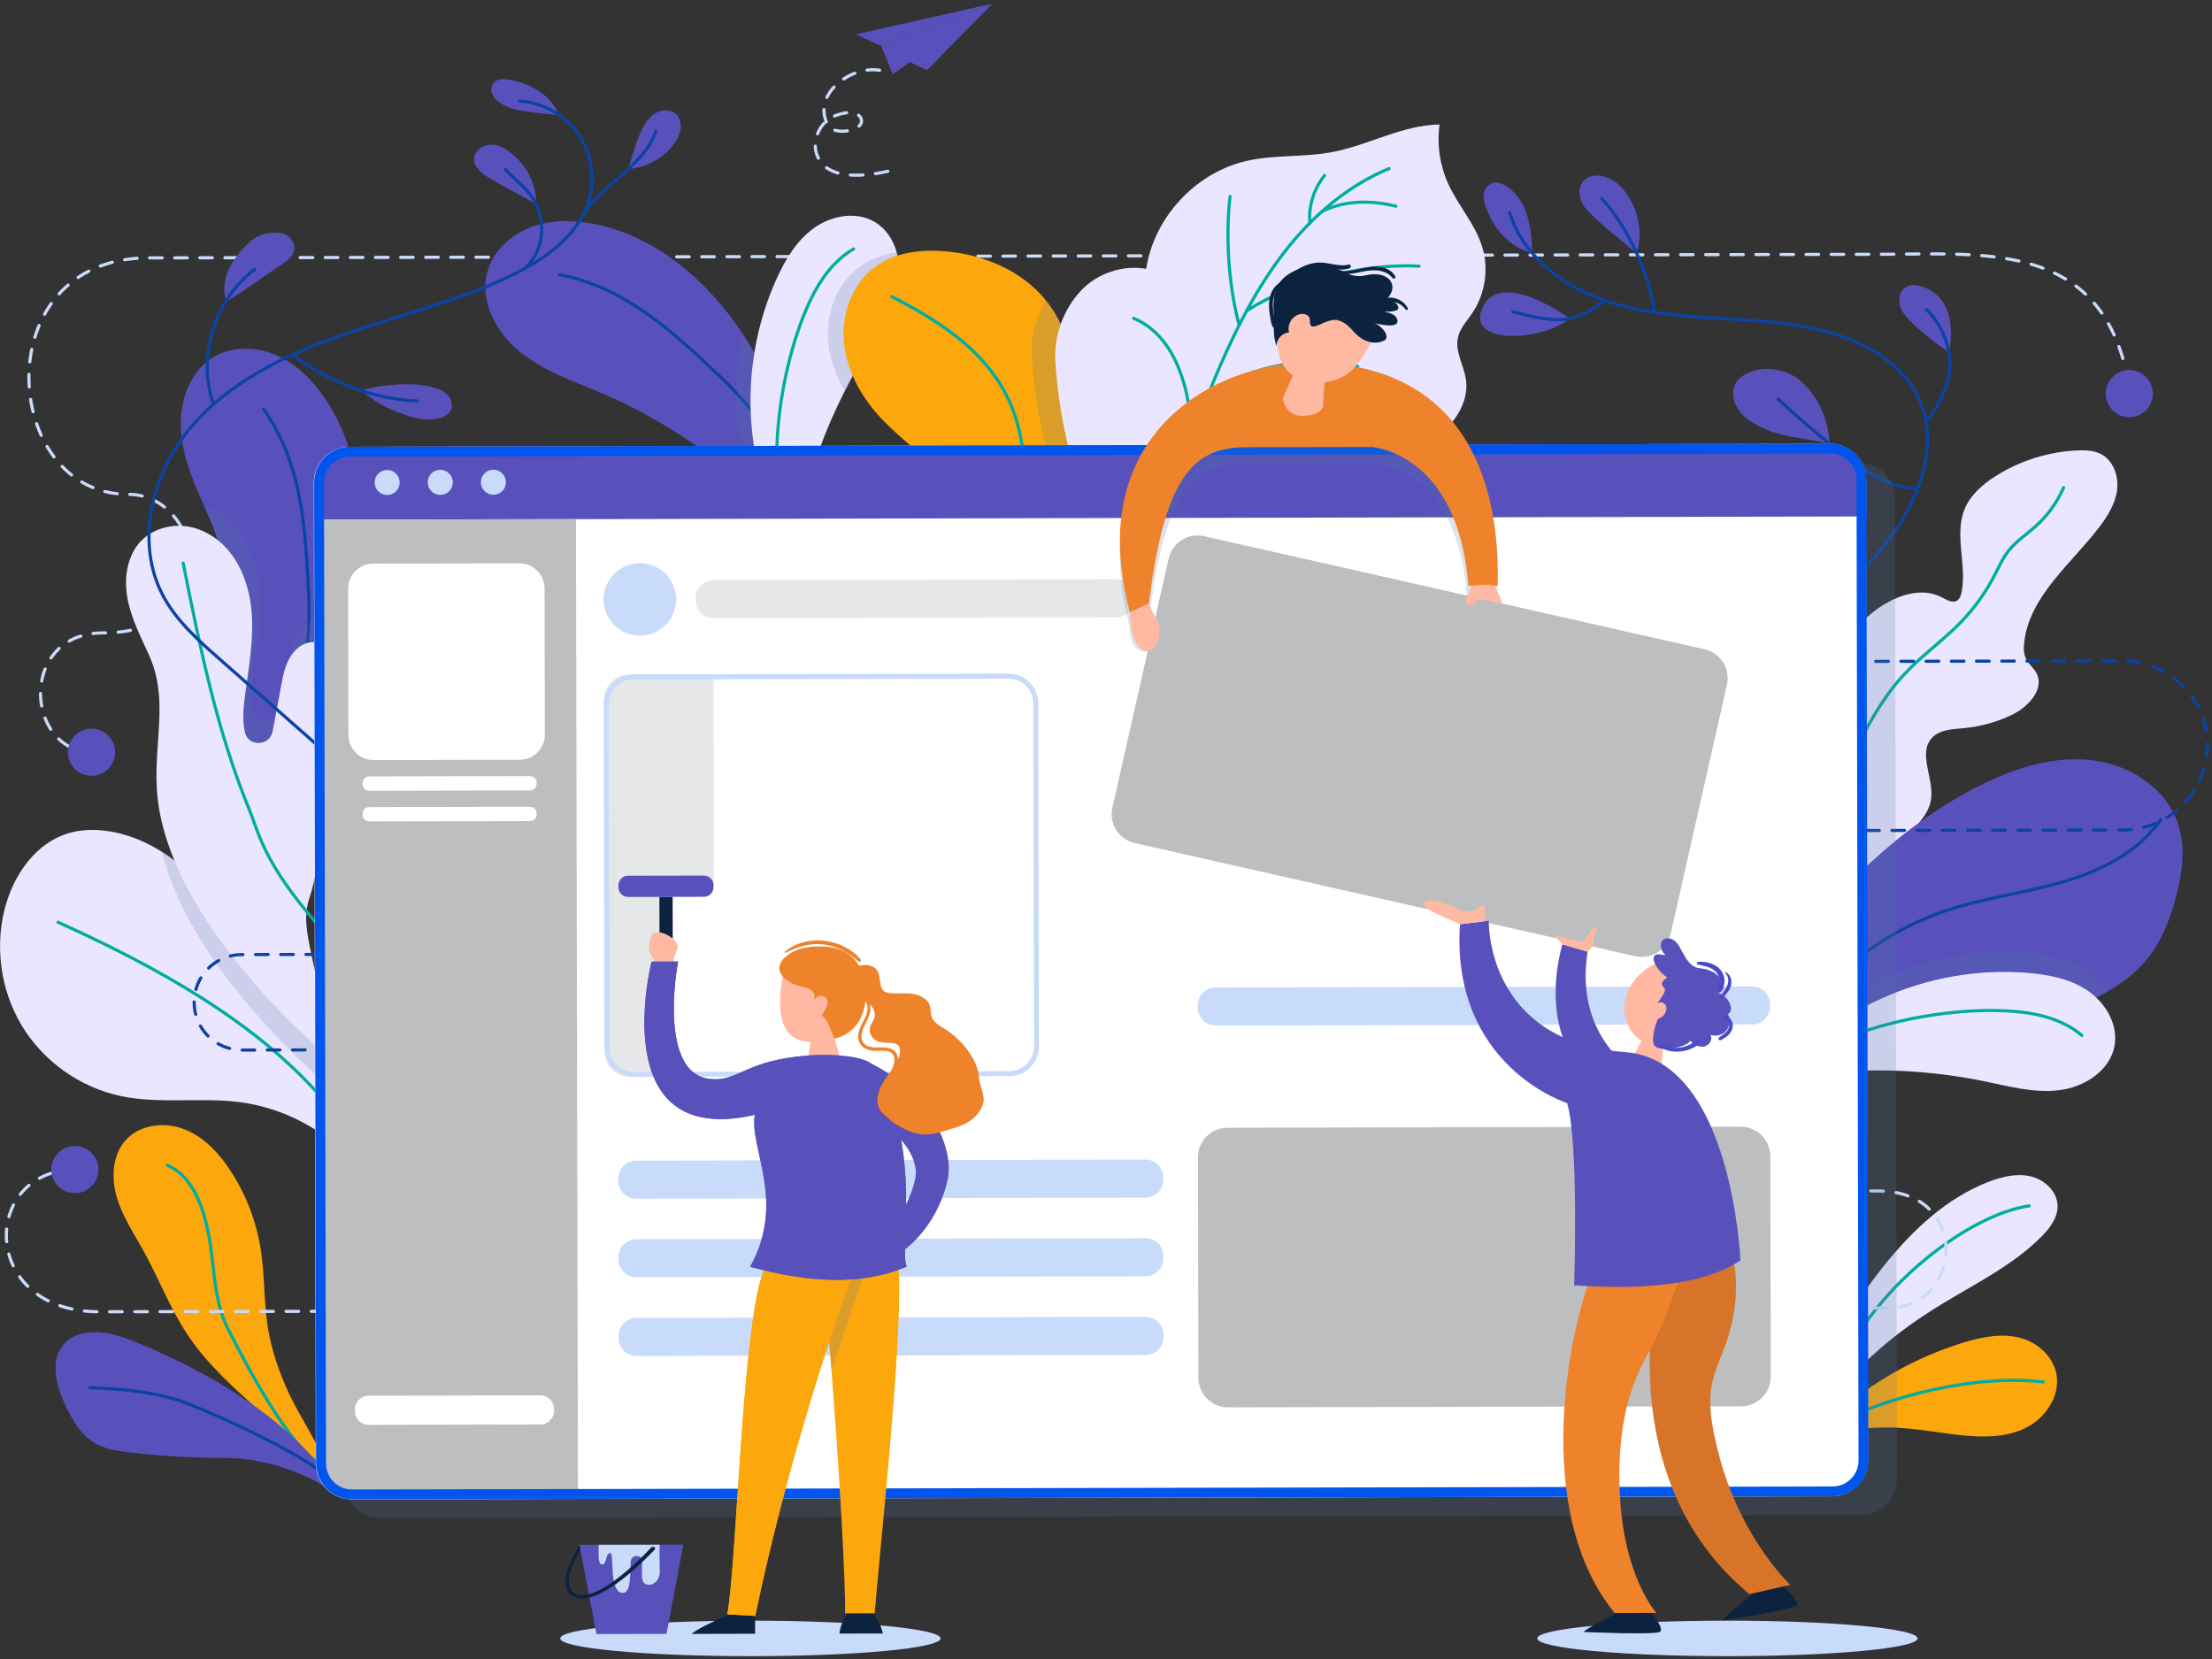 <svg width="416" height="312" viewBox="0 0 416 312" fill="none" xmlns="http://www.w3.org/2000/svg">
<rect x="0" y="0" width="416" height="312" fill="#333333" stroke="none"/>
<g clip-path="url(#clip0)">
<path d="M141.123 311.469C160.877 311.469 176.892 309.973 176.892 308.128C176.892 306.283 160.877 304.787 141.123 304.787C121.368 304.787 105.354 306.283 105.354 308.128C105.354 309.973 121.368 311.469 141.123 311.469Z" fill="#C8DBFB"/>
<path d="M324.872 311.469C344.626 311.469 360.641 309.973 360.641 308.128C360.641 306.283 344.626 304.787 324.872 304.787C305.117 304.787 289.103 306.283 289.103 308.128C289.103 309.973 305.117 311.469 324.872 311.469Z" fill="#C8DBFB"/>
<path d="M400.445 72.832C400.343 72.212 400.232 71.601 400.111 71.009" stroke="#C8DBFB" stroke-width="0.592" stroke-linecap="round" stroke-linejoin="round"/>
<path d="M399.232 67.418C392.856 45.686 372.505 47.787 354.116 47.824C334.321 47.861 27.884 48.499 27.884 48.499C-2.915 48.564 0.074 93.028 24.182 92.972C38.046 92.945 43.321 118.981 19.351 119.027C4.97 119.055 4.507 137.288 14.178 140.944" stroke="#C8DBFB" stroke-width="0.592" stroke-linecap="round" stroke-linejoin="round" stroke-dasharray="2.36 2.36"/>
<path d="M15.955 141.416C16.538 141.518 17.158 141.574 17.806 141.564" stroke="#C8DBFB" stroke-width="0.592" stroke-linecap="round" stroke-linejoin="round"/>
<path d="M21.582 140.731C21.989 143.147 20.369 145.433 17.954 145.85C15.538 146.257 13.253 144.637 12.836 142.222C12.429 139.806 14.049 137.52 16.464 137.103C18.879 136.696 21.174 138.316 21.582 140.731Z" fill="#5851BC"/>
<path d="M404.804 74.822C404.369 77.229 402.055 78.83 399.649 78.386C397.243 77.951 395.642 75.637 396.086 73.23C396.53 70.824 398.834 69.223 401.241 69.667C403.647 70.111 405.239 72.416 404.804 74.822Z" fill="#5851BC"/>
<path d="M66.762 108.355C66.124 111.956 65.189 115.473 64.051 118.944C61.598 126.432 58.211 133.642 54.787 140.759C53.001 144.48 45.754 153.088 41.867 154.726C42.321 145.017 42.358 133.679 41.229 123.877C40.146 114.436 43.543 107.282 39.841 98.526C39.369 97.406 38.878 96.286 38.388 95.166C36.546 91.001 34.723 86.818 34.149 82.329C33.409 76.636 35.176 70.148 40.1 67.186C43.644 65.058 48.262 65.169 52.047 66.844C55.833 68.519 58.868 71.583 61.172 75.017C67.623 84.606 68.789 96.99 66.762 108.355Z" fill="#5851BC"/>
<path d="M49.54 76.905C56.786 87.141 57.415 99.063 58.045 111.586C58.674 124.108 55.666 136.798 49.475 147.701" stroke="#0B43A4" stroke-width="0.592" stroke-miterlimit="10" stroke-linecap="round" stroke-linejoin="round"/>
<path d="M49.243 265.701C44.163 261.212 39.026 256.658 35.269 251.012C32.002 246.097 29.892 240.516 27.042 235.342C25.2 232.001 23.016 228.771 21.952 225.105C20.878 221.44 21.137 217.09 23.747 214.304C26.468 211.389 31.142 210.944 34.834 212.444C38.527 213.943 41.349 217.053 43.496 220.404C46.356 224.856 48.272 229.918 49.068 235.148C49.789 239.887 49.604 244.737 50.345 249.475C51.03 253.89 52.52 258.129 54.389 262.174C56.083 265.839 60.386 272.383 61.478 276.141C58.433 277.659 51.409 267.616 49.243 265.701Z" fill="#FCA70C"/>
<path d="M31.484 219.154C36.315 221.264 38.23 227.031 39.239 232.205C40.387 238.091 40.128 244.468 42.83 249.827C47.92 259.925 54.537 271.411 59.46 274.845" stroke="#00AD9F" stroke-width="0.592" stroke-miterlimit="10" stroke-linecap="round" stroke-linejoin="round"/>
<path d="M24.247 251.891C20.036 250.225 14.4 249.54 11.698 253.178C9.44 256.223 10.606 260.545 12.17 263.998C13.493 266.913 15.168 269.884 17.945 271.467C19.842 272.55 22.072 272.874 24.247 273.133C30.309 273.855 36.408 274.206 42.516 274.188C49.586 274.169 58.156 277.057 64.014 281.472C56.499 267.524 38.434 257.5 24.247 251.891Z" fill="#5851BC"/>
<path d="M16.853 260.971C22.221 261.202 27.635 261.573 32.78 263.1C38.046 264.655 58.304 273.957 61.469 277.909" stroke="#0B43A4" stroke-width="0.592" stroke-miterlimit="10" stroke-linecap="round" stroke-linejoin="round"/>
<path d="M70.224 223.245C64.736 214.656 55.352 208.658 45.255 207.298C37.796 206.298 30.124 207.686 22.757 206.141C15.02 204.521 8.042 199.532 4.007 192.729C-0.028 185.927 -1.083 177.43 1.185 169.85C2.915 164.093 6.867 158.632 12.586 156.79C15.705 155.79 19.111 155.929 22.294 156.688C25.237 157.392 27.967 158.623 30.485 160.224C36.241 163.87 40.896 169.479 44.394 175.44C47.569 180.854 55.398 189.286 60.728 194.775C63.857 197.977 66.124 200.171 66.124 200.171C69.77 204.715 68.058 217.831 70.224 223.245Z" fill="#EAE6FF"/>
<path d="M10.911 173.441C28.837 181.53 48.383 192.137 61.099 207.15" stroke="#00AD9F" stroke-width="0.592" stroke-miterlimit="10" stroke-linecap="round" stroke-linejoin="round"/>
<path opacity="0.2" d="M62.82 205.132C62.82 205.132 36.111 183.474 30.475 160.233C36.232 163.88 40.887 169.489 44.385 175.449C47.559 180.864 55.389 189.296 60.719 194.784C61.349 197.69 62.043 201.096 62.82 205.132Z" fill="#5275A0"/>
<path opacity="0.2" d="M64.051 118.944C61.598 126.432 58.211 133.642 54.787 140.759C53.001 144.48 45.755 153.088 41.868 154.726C42.321 145.017 42.358 133.679 41.229 123.877C40.146 114.436 43.543 107.282 39.841 98.526C39.369 97.406 38.878 96.286 38.388 95.166C38.73 95.277 39.063 95.397 39.387 95.536C45.477 98.146 48.29 104.588 48.809 110.845C49.243 116.01 48.309 121.184 47.615 126.32C47.291 128.69 47.032 131.115 47.541 133.438C47.55 133.466 47.559 133.484 47.559 133.512C48.198 136.279 52.242 136.122 52.76 133.318L54.38 124.719C54.861 122.146 55.389 119.453 57.499 117.657C58.331 116.945 59.405 116.5 60.497 116.537C62.237 116.602 63.329 117.62 64.051 118.944Z" fill="#5275A0"/>
<path d="M62.82 199.699C58.6 177.661 56.379 174.264 58.239 168.739C60.608 161.695 59.276 154.624 61.506 147.534C63.736 140.454 65.254 132.836 63.459 125.626C62.894 123.349 61.737 120.869 58.998 120.767C57.897 120.73 56.832 121.174 55.999 121.887C53.889 123.683 53.362 126.376 52.881 128.949L51.27 137.548C50.743 140.343 46.708 140.509 46.069 137.733C46.06 137.705 46.06 137.686 46.051 137.659C45.532 135.335 45.801 132.91 46.115 130.541C46.81 125.395 47.744 120.23 47.319 115.056C46.8 108.8 43.987 102.358 37.888 99.757C35.732 98.831 33.289 98.628 31.012 99.211C24.654 100.84 23.007 107.06 23.942 112.363C24.599 116.102 26.348 119.536 27.93 122.979C31.799 131.393 28.958 139.112 29.494 148.358C30.975 173.894 62.82 199.699 62.82 199.699Z" fill="#EAE6FF"/>
<path d="M34.446 105.903C37.583 121.582 40.757 137.372 46.847 152.162C48.633 156.503 49.503 162.204 59.84 173.996" stroke="#00AD9F" stroke-width="0.592" stroke-miterlimit="10" stroke-linecap="round" stroke-linejoin="round"/>
<path d="M156.837 109.92C153.589 106.208 150.59 102.432 147.434 98.794C145.389 96.434 143.279 94.129 140.984 91.945C139.846 90.853 138.67 89.798 137.43 88.77C130.101 82.717 121.92 77.692 113.174 73.952C107.899 71.694 102.328 69.834 97.849 66.233C93.369 62.642 90.149 56.737 91.639 51.193C92.722 47.194 96.118 44.084 100.014 42.659C103.901 41.243 108.214 41.354 112.258 42.224C123.548 44.658 132.979 52.776 139.392 62.373C139.503 62.54 139.624 62.716 139.735 62.892C144.436 70.065 147.721 78.043 150.581 86.17C151.497 88.78 152.367 91.408 153.228 94.028C154.523 97.943 158.503 106.041 156.837 109.92Z" fill="#5851BC"/>
<path d="M105.188 51.646C117.505 53.997 126.223 62.151 135.357 70.741C144.492 79.33 151.118 90.557 154.218 102.709" stroke="#0B43A4" stroke-width="0.592" stroke-miterlimit="10" stroke-linecap="round" stroke-linejoin="round"/>
<path opacity="0.2" d="M147.435 98.794C147.333 100.072 147.37 101.349 147.61 102.645C144.529 101.941 142.391 97.156 140.984 91.945C139.605 86.882 138.92 81.403 138.708 78.876C138.291 73.545 138.634 68.14 139.735 62.892C144.436 70.065 147.721 78.043 150.581 86.17C149.6 89.085 148.758 92.038 148.064 95.018C147.768 96.286 147.536 97.535 147.435 98.794Z" fill="#5275A0"/>
<path d="M168.803 54.321C167.758 58.94 164.972 62.929 162.51 66.983C161.215 69.112 160.002 71.305 158.873 73.526C155.255 80.635 152.497 88.178 150.674 95.944C150.072 98.489 149.739 100.988 150.22 103.57C144.149 102.182 141.725 84.92 141.317 79.793C140.586 70.555 142.159 61.087 145.963 52.627C147.62 48.916 149.767 45.269 153.071 42.891C156.365 40.512 161.03 39.679 164.518 41.752C166.619 43.002 167.97 45.075 168.628 47.435C169.275 49.629 169.303 52.091 168.803 54.321Z" fill="#EAE6FF"/>
<path d="M147.907 98.48C144.131 88.993 146.426 68.917 152.478 56.302C154.301 52.498 156.902 48.934 160.539 46.815" stroke="#00AD9F" stroke-width="0.592" stroke-miterlimit="10" stroke-linecap="round" stroke-linejoin="round"/>
<path opacity="0.2" d="M168.803 54.321C167.757 58.94 164.972 62.929 162.51 66.983C161.214 69.112 160.002 71.305 158.873 73.526C157.217 70.731 156.078 67.649 155.764 64.428C155.255 59.051 157.309 53.294 161.677 50.128C163.722 48.657 166.119 47.815 168.627 47.435C169.275 49.629 169.303 52.091 168.803 54.321Z" fill="#5275A0"/>
<path d="M203.832 94.49C203.545 96.258 203.017 97.961 202.258 99.6C199.565 105.431 193.911 110.429 185.443 114.501C185.443 114.501 184.971 105.282 184.869 102.811C184.453 92.241 172.986 86.401 165.731 78.691C162.038 74.757 159.234 69.796 158.716 64.419C158.207 59.041 160.261 53.285 164.629 50.119C168.294 47.472 173.088 46.898 177.604 47.241C184.878 47.824 192.217 50.869 196.743 56.552C196.937 56.765 197.104 56.996 197.27 57.218C200.037 61.004 201.462 65.613 202.508 70.204C204.322 78.154 205.137 86.429 203.832 94.49Z" fill="#FCA70C"/>
<path d="M167.757 55.793C175.698 59.902 183.647 64.863 188.265 72.508C194.716 83.18 193.309 97.064 188.339 108.494" stroke="#00AD9F" stroke-width="0.592" stroke-miterlimit="10" stroke-linecap="round" stroke-linejoin="round"/>
<path d="M336.634 162.658C341.697 154.328 339.105 143.61 340.873 134.03C342.224 126.663 346.324 119.832 352.191 115.167C355.875 112.243 361.048 110.151 365.203 112.345C366.101 112.817 367.175 113.492 368.044 112.955C368.563 112.641 368.766 111.993 368.896 111.4C369.951 106.227 367.461 100.571 369.497 95.694C370.589 93.065 372.857 91.103 375.254 89.576C379.881 86.623 385.295 84.929 390.774 84.707C392.227 84.652 393.744 84.707 395.049 85.355C397.4 86.531 398.473 89.465 398.159 92.075C397.844 94.685 396.4 97.026 394.809 99.118C389.496 106.069 381.713 112.067 380.686 120.749C380.557 121.841 380.557 123.007 381.056 123.988C381.547 124.941 382.454 125.617 382.963 126.552C384.601 129.56 381.436 132.975 378.354 134.447C375.531 135.798 372.477 136.64 369.359 136.937C367.212 137.14 364.796 137.187 363.334 138.769C360.641 141.694 363.732 146.368 363.167 150.302C362.816 152.754 361.039 154.735 359.243 156.457C355.921 159.65 352.293 162.51 348.416 165C345.269 167.017 341.947 168.794 339.161 171.275C336.375 173.755 334.126 177.115 333.941 180.845" fill="#EAE6FF"/>
<path d="M343.298 154.559C344.122 150.524 346 146.785 347.86 143.11C350.766 137.362 353.728 131.531 358.114 126.82C361.446 123.238 365.509 120.406 368.896 116.88C371.311 114.362 373.366 111.512 374.985 108.42C375.865 106.745 376.623 104.986 377.799 103.515C379.206 101.765 381.121 100.516 382.796 99.016C385.054 96.999 386.868 94.49 388.09 91.714" stroke="#00AD9F" stroke-width="0.592" stroke-miterlimit="10" stroke-linecap="round" stroke-linejoin="round"/>
<path d="M409.292 168.443C408.154 172.83 406.46 177.171 403.554 180.651C401.546 183.048 399.047 184.945 396.317 186.491C394.91 187.296 393.43 188 391.94 188.629C386.146 191.063 379.918 192.442 373.643 192.683C364.5 193.026 355.097 191.008 346.324 193.618C342.298 194.812 338.587 196.987 335.542 199.865C333.636 201.652 331.998 203.716 330.702 205.983L331.896 198.394C334.108 190.23 336.366 181.919 340.882 174.764C343.797 170.127 347.582 166.092 351.608 162.38C358.04 156.438 365.175 151.209 373.051 147.386C379.418 144.295 386.489 142.12 393.522 142.981C400.546 143.832 407.45 148.275 409.644 155.004C411.05 159.326 410.439 164.046 409.292 168.443Z" fill="#5851BC"/>
<path d="M337.875 192.618C344.593 182.678 354.653 175.033 366.036 171.238C373.125 168.868 380.631 167.971 387.812 165.897C394.994 163.824 402.166 160.307 406.377 154.124" stroke="#0B43A4" stroke-width="0.592" stroke-miterlimit="10" stroke-linecap="round" stroke-linejoin="round"/>
<path d="M342.298 265.525C342.696 255.316 347.971 245.894 354.385 237.934C359.725 231.297 366.175 225.226 374.143 222.199C376.642 221.255 379.381 220.616 381.973 221.255C384.564 221.894 386.915 224.106 386.961 226.781C386.998 229.03 385.489 231.001 383.898 232.593C378.66 237.841 371.894 241.201 365.546 245.033C354.644 251.623 344.279 260.416 339.957 272.402" fill="#EAE6FF"/>
<path d="M346.333 256.593C352.997 241.729 370.247 228.437 381.621 226.781" stroke="#00AD9F" stroke-width="0.592" stroke-miterlimit="10" stroke-linecap="round" stroke-linejoin="round"/>
<path d="M338.134 273.642C338.041 271.93 343.622 267.459 344.881 266.321C351.849 259.999 360.123 255.353 368.868 252.613C372.404 251.502 376.17 250.697 379.705 251.549C383.25 252.4 386.498 255.307 386.841 259.12C387.174 262.822 384.694 266.45 381.519 268.237C378.345 270.032 374.643 270.301 371.108 270.097C365.648 269.782 360.28 268.422 354.801 268.459C349.323 268.496 341.614 269.051 338.134 273.642Z" fill="#FCA70C"/>
<path d="M343.816 268.44C355.024 262.368 371.969 258.416 384.277 259.906" stroke="#00AD9F" stroke-width="0.592" stroke-miterlimit="10" stroke-linecap="round" stroke-linejoin="round"/>
<path opacity="0.2" d="M203.832 94.49C203.545 96.258 203.017 97.961 202.259 99.6C198.325 91.26 194.864 80.376 194.031 67.011C193.809 63.392 194.818 59.671 196.743 56.552C196.937 56.765 197.104 56.996 197.27 57.218C200.037 61.004 201.463 65.613 202.508 70.204C204.322 78.154 205.137 86.429 203.832 94.49Z" fill="#5275A0"/>
<path d="M242.6 94.028C250.966 91.057 259.665 88.687 267.272 84.096C269.577 82.708 271.788 81.098 273.427 78.969C275.055 76.84 276.064 74.119 275.703 71.453C275.333 68.751 273.602 66.159 274.185 63.484C274.574 61.726 275.888 60.356 276.897 58.856C279.294 55.312 280.006 50.675 278.794 46.565C277.48 42.159 274.176 38.624 272.297 34.431C270.761 30.997 270.215 27.137 270.733 23.417C263.709 23.509 257.305 27.35 250.401 28.628C245.117 29.609 239.629 29.072 234.391 30.275C224.849 32.469 217.039 40.873 215.558 50.554C211.134 49.795 206.368 51.387 203.286 54.664C200.019 58.144 198.178 63.096 198.474 67.862C200.63 102.506 220.463 120.573 220.463 120.573C220.463 120.573 239.407 95.157 242.6 94.028Z" fill="#EAE6FF"/>
<path d="M223.877 93.778C223.007 85.235 225.996 76.784 229.42 68.908C232.761 61.235 236.611 53.71 241.775 47.12C246.939 40.53 253.501 34.884 261.247 31.701" stroke="#00AD9F" stroke-width="0.592" stroke-miterlimit="10" stroke-linecap="round" stroke-linejoin="round"/>
<path d="M231.327 36.948C230.448 44.566 231.068 53.747 233.048 61.152" stroke="#00AD9F" stroke-width="0.592" stroke-miterlimit="10" stroke-linecap="round" stroke-linejoin="round"/>
<path d="M234.474 58.431C243.173 52.849 256.555 49.462 266.874 50.054" stroke="#00AD9F" stroke-width="0.592" stroke-miterlimit="10" stroke-linecap="round" stroke-linejoin="round"/>
<path d="M213.197 59.856C223.673 64.271 224.099 79.672 224.386 84.05" stroke="#00AD9F" stroke-width="0.592" stroke-miterlimit="10" stroke-linecap="round" stroke-linejoin="round"/>
<path d="M227.236 74.258C235.251 68.51 246.828 66.779 255.352 68.927" stroke="#00AD9F" stroke-width="0.592" stroke-miterlimit="10" stroke-linecap="round" stroke-linejoin="round"/>
<path d="M249.105 32.996C246.699 35.967 246.097 39.503 246.338 41.956" stroke="#00AD9F" stroke-width="0.592" stroke-miterlimit="10" stroke-linecap="round" stroke-linejoin="round"/>
<path d="M248.615 39.781C252.307 37.892 257.249 37.458 262.534 38.781" stroke="#00AD9F" stroke-width="0.592" stroke-miterlimit="10" stroke-linecap="round" stroke-linejoin="round"/>
<path d="M42.553 56.533C43.534 56.478 50.252 51.508 52.834 49.832C53.566 49.36 54.297 48.87 54.806 48.166C55.315 47.463 55.555 46.5 55.185 45.714C54.722 44.742 53.964 43.77 52.048 43.77C48.707 43.779 47.541 44.88 45.912 46.556C40.535 52.128 42.553 56.533 42.553 56.533Z" fill="#5851BC"/>
<path d="M72.658 76.59C75.582 77.904 78.701 79.21 81.884 78.802C83.115 78.645 84.466 78.08 84.874 76.914C85.225 75.915 84.744 74.757 83.948 74.054C83.152 73.351 82.106 73.008 81.07 72.758C77.183 71.805 71.714 72.333 67.864 73.425C67.855 73.434 70.909 75.813 72.658 76.59Z" fill="#5851BC"/>
<path d="M91.907 33.413C90.602 32.589 89.159 31.488 89.168 29.942C89.168 28.396 90.778 27.221 92.324 27.212C93.869 27.202 95.303 28.044 96.47 29.072C101.384 33.394 100.773 38.318 100.773 38.318C100.773 38.318 93.36 34.329 91.907 33.413Z" fill="#5851BC"/>
<path d="M95.785 20.242C94.637 19.752 93.462 19.159 92.786 18.104C92.462 17.595 92.277 16.947 92.472 16.373C92.805 15.42 93.406 14.559 95.822 14.994C103.457 16.383 105.123 21.612 105.123 21.612C105.123 21.612 97.811 21.112 95.785 20.242Z" fill="#5851BC"/>
<path d="M118.153 31.802C121.216 31.534 124.381 30.016 126.306 27.619C127.037 26.712 127.704 25.721 127.944 24.583C128.185 23.445 127.926 22.149 127.047 21.39C125.973 20.464 124.27 20.612 123.095 21.39C121.91 22.167 121.152 23.445 120.541 24.712C119.726 26.425 118.153 31.802 118.153 31.802Z" fill="#5851BC"/>
<path d="M63.468 143.49C56.055 136.955 48.633 130.411 41.22 123.877C37.268 120.397 33.233 116.806 30.735 112.169C25.358 102.2 28.458 89.252 35.723 80.561C42.988 71.87 53.63 66.742 64.329 63.012C75.018 59.282 86.151 56.663 96.34 51.72C102.735 48.62 109.158 44.01 110.916 37.124C111.971 32.987 111.083 28.387 108.565 24.944C106.048 21.492 101.939 19.252 97.673 19.002" stroke="#0B43A4" stroke-width="0.592" stroke-miterlimit="10" stroke-linecap="round" stroke-linejoin="round"/>
<path d="M123.336 24.694C121.309 30.914 113.415 34.699 109.815 40.095" stroke="#0B43A4" stroke-width="0.592" stroke-miterlimit="10" stroke-linecap="round" stroke-linejoin="round"/>
<path d="M94.998 31.858C96.553 33.496 98.413 34.857 99.774 36.661C102.643 40.484 102.874 46.695 98.635 50.545" stroke="#0B43A4" stroke-width="0.592" stroke-miterlimit="10" stroke-linecap="round" stroke-linejoin="round"/>
<path d="M55.065 66.687C61.608 71.731 70.205 75.091 78.46 75.405" stroke="#0B43A4" stroke-width="0.592" stroke-miterlimit="10" stroke-linecap="round" stroke-linejoin="round"/>
<path d="M40.091 75.868C37.074 66.983 40.359 56.339 47.855 50.702" stroke="#0B43A4" stroke-width="0.592" stroke-miterlimit="10" stroke-linecap="round" stroke-linejoin="round"/>
<path d="M279.237 38.337C278.886 37.235 278.904 35.884 279.709 35.06C280.357 34.412 281.431 34.116 282.273 34.486C288.779 37.346 288.075 47.5 288.075 47.5C288.075 47.5 281.912 46.611 279.237 38.337Z" fill="#5851BC"/>
<path d="M279.08 57.348C274.87 64.956 289.825 64.373 295.22 59.893C295.22 59.893 282.708 50.804 279.08 57.348Z" fill="#5851BC"/>
<path d="M297.996 38.911C296.978 37.522 296.617 35.449 297.728 34.125C298.552 33.144 299.986 32.839 301.245 33.08C302.503 33.32 304.391 34.486 305.196 35.486C310.12 41.613 307.806 47.602 307.806 47.602C307.806 47.602 299.653 41.197 297.996 38.911Z" fill="#5851BC"/>
<path d="M357.392 57.746C357.031 56.561 357.115 55.117 358.031 54.284C358.614 53.757 359.438 53.572 360.215 53.627C360.992 53.682 361.742 53.969 362.455 54.293C363.982 54.988 365.166 56.209 365.897 57.718C367.748 61.531 366.49 66.242 366.49 66.242C366.49 66.242 358.299 60.698 357.392 57.746Z" fill="#5851BC"/>
<path d="M338.707 71.703C336.061 69.38 332.016 68.695 328.787 70.111C327.963 70.472 327.185 70.981 326.667 71.703C325.483 73.341 325.899 75.729 327.13 77.331C328.352 78.932 330.212 79.904 332.053 80.737C335.385 82.245 340.549 82.551 344.094 83.458C344.084 83.448 344.075 76.414 338.707 71.703Z" fill="#5851BC"/>
<path d="M283.902 39.966C286.104 47.167 292.333 52.609 299.264 55.543C306.196 58.486 313.831 59.264 321.355 59.745C328.87 60.236 336.477 60.476 343.742 62.448C350.822 64.373 357.883 68.371 360.918 75.054C364.62 83.189 361.344 92.908 356.143 100.183C350.951 107.448 343.955 113.307 338.929 120.693C336.625 124.081 334.691 128.061 335.163 132.133C335.783 137.566 340.364 141.564 344.612 145.008" stroke="#0B43A4" stroke-width="0.592" stroke-miterlimit="10" stroke-linecap="round" stroke-linejoin="round"/>
<path d="M301.227 37.328C306.206 42.835 310.185 51.452 311.157 58.819" stroke="#0B43A4" stroke-width="0.592" stroke-miterlimit="10" stroke-linecap="round" stroke-linejoin="round"/>
<path d="M284.476 58.606C287.326 59.365 290.213 60.124 293.156 60.134C296.099 60.143 299.514 58.505 301.634 56.459" stroke="#0B43A4" stroke-width="0.592" stroke-miterlimit="10" stroke-linecap="round" stroke-linejoin="round"/>
<path d="M362.27 58.199C364.935 60.772 366.564 64.41 366.702 68.112C366.841 71.823 364.787 76.312 362.316 79.08" stroke="#0B43A4" stroke-width="0.592" stroke-miterlimit="10" stroke-linecap="round" stroke-linejoin="round"/>
<path d="M334.349 75.017C339.679 79.922 344.316 83.893 350.239 88.058C352.941 89.965 358.309 92.399 360.696 91.769" stroke="#0B43A4" stroke-width="0.592" stroke-miterlimit="10" stroke-linecap="round" stroke-linejoin="round"/>
<path opacity="0.2" d="M396.317 186.491C394.91 187.296 393.429 188 391.939 188.629C386.146 191.063 379.918 192.442 373.643 192.683C364.499 193.026 355.097 191.008 346.323 193.618C342.298 194.812 338.587 196.987 335.542 199.865C335.237 200.014 334.931 200.18 334.626 200.356C333.895 194.164 349.331 186.093 354.023 183.992C362.491 180.197 371.931 178.513 381.185 179.253C385.239 179.577 389.394 180.373 392.735 182.678C394.17 183.668 395.428 184.992 396.317 186.491Z" fill="#5275A0"/>
<path d="M381.177 182.956C385.23 183.279 389.385 184.075 392.726 186.38C396.067 188.685 398.427 192.803 397.65 196.793C396.743 201.439 391.94 204.466 387.238 205.03C382.537 205.604 377.845 204.308 373.208 203.355C362.945 201.245 352.358 200.754 341.946 201.929C339.346 202.216 336.884 202.735 334.617 204.068C333.886 197.876 349.332 189.805 354.024 187.704C362.492 183.9 371.931 182.215 381.177 182.956Z" fill="#EAE6FF"/>
<path d="M338.633 200.152C346.296 193.414 365.98 188.842 379.899 190.314C384.092 190.758 388.321 192.008 391.542 194.729" stroke="#00AD9F" stroke-width="0.592" stroke-miterlimit="10" stroke-linecap="round" stroke-linejoin="round"/>
<path d="M324.317 124.442L399.177 124.284C407.96 124.266 415.095 131.374 415.113 140.158C415.132 148.941 408.024 156.077 399.242 156.096L348.036 156.198" stroke="#0B43A4" stroke-width="0.592" stroke-miterlimit="10" stroke-linecap="round" stroke-linejoin="round" stroke-dasharray="2.37 2.37"/>
<path d="M97.821 179.411L45.468 179.522C40.508 179.531 36.5 183.557 36.51 188.518C36.519 193.479 40.544 197.487 45.505 197.478L60.766 197.45" stroke="#0B43A4" stroke-width="0.592" stroke-miterlimit="10" stroke-linecap="round" stroke-linejoin="round" stroke-dasharray="2.37 2.37"/>
<path d="M14.261 219.959C-3.674 219.996 -4.044 246.754 18.768 246.699C41.59 246.652 340.947 246.032 355.06 246.005C369.174 245.977 370.664 223.949 353.219 223.986C318.486 224.06 317.339 207.492 336.616 207.455" stroke="#C8DBFB" stroke-width="0.592" stroke-miterlimit="10" stroke-linecap="round" stroke-linejoin="round" stroke-dasharray="2.37 2.37"/>
<path d="M18.454 219.21C18.861 221.625 17.242 223.911 14.826 224.328C12.411 224.735 10.125 223.116 9.708 220.7C9.301 218.284 10.921 215.998 13.336 215.581C15.752 215.174 18.047 216.803 18.454 219.21Z" fill="#5851BC"/>
<path d="M345.223 207.575C345.63 209.991 344.01 212.277 341.595 212.694C339.18 213.101 336.894 211.481 336.477 209.065C336.07 206.65 337.69 204.364 340.105 203.947C342.52 203.54 344.806 205.16 345.223 207.575Z" fill="#5851BC"/>
<path opacity="0.2" d="M350.044 284.924L71.584 285.498C67.873 285.508 64.847 282.499 64.847 278.788L64.467 94.296C64.458 90.585 67.466 87.558 71.177 87.558L349.637 86.984C353.348 86.975 356.374 89.983 356.374 93.694L356.754 278.186C356.763 281.898 353.765 284.915 350.044 284.924Z" fill="#5275A0"/>
<path d="M344.593 281.398L66.133 281.971C62.422 281.981 59.396 278.973 59.396 275.261L59.016 90.769C59.007 87.058 62.015 84.031 65.726 84.031L344.186 83.457C347.897 83.448 350.923 86.456 350.923 90.168L351.303 274.66C351.312 278.371 348.304 281.388 344.593 281.398Z" fill="white"/>
<path d="M343.733 83.448L66.466 84.022C62.422 84.032 59.155 87.317 59.155 91.362L59.164 97.73L351.081 97.128L351.072 90.76C351.062 86.716 347.777 83.448 343.733 83.448Z" fill="#5851BC"/>
<path d="M66.799 281.972L108.695 281.889L108.315 97.628L59.1 97.73L59.461 274.678C59.47 278.714 62.755 281.981 66.799 281.972Z" fill="#BCBEC0"/>
<path d="M344.27 85.3C346.954 85.3 349.138 87.484 349.147 90.168L349.526 274.66C349.526 275.965 349.027 277.187 348.101 278.112C347.185 279.038 345.954 279.547 344.659 279.547L66.189 280.121C63.505 280.121 61.321 277.936 61.312 275.252L60.932 90.76C60.932 89.455 61.432 88.234 62.358 87.308C63.274 86.382 64.496 85.874 65.8 85.874L344.251 85.3H344.27ZM344.27 83.448C344.27 83.448 344.261 83.448 344.251 83.448L65.791 84.022C62.08 84.032 59.072 87.049 59.082 90.76L59.461 275.252C59.47 278.964 62.478 281.963 66.189 281.963C66.189 281.963 66.198 281.963 66.208 281.963L344.668 281.389C348.379 281.38 351.387 278.362 351.377 274.651L350.998 90.159C350.989 86.457 347.981 83.448 344.27 83.448Z" fill="#0056EC"/>
<path d="M101.625 267.894L69.335 267.959C67.91 267.959 66.753 266.811 66.753 265.386V265.062C66.753 263.637 67.901 262.48 69.326 262.48L101.615 262.415C103.041 262.415 104.197 263.562 104.197 264.988V265.312C104.207 266.728 103.05 267.885 101.625 267.894Z" fill="white"/>
<path d="M97.747 142.888L70.261 142.944C67.651 142.953 65.532 140.833 65.522 138.223L65.467 110.734C65.458 108.124 67.577 106.004 70.187 105.995L97.673 105.94C100.282 105.93 102.402 108.05 102.411 110.66L102.467 138.149C102.467 140.759 100.356 142.879 97.747 142.888Z" fill="white"/>
<path d="M215.419 225.235L119.653 225.429C117.792 225.429 116.284 223.93 116.275 222.07V221.653C116.275 219.793 117.774 218.284 119.634 218.275L215.4 218.08C217.26 218.08 218.769 219.58 218.778 221.44V221.857C218.778 223.717 217.279 225.226 215.419 225.235Z" fill="#C8DBFB"/>
<path d="M209.884 116.112L134.21 116.269C132.35 116.269 130.841 114.769 130.832 112.909V112.493C130.832 110.632 132.331 109.124 134.191 109.114L209.866 108.957C211.726 108.957 213.234 110.456 213.244 112.317V112.733C213.244 114.594 211.744 116.112 209.884 116.112Z" fill="#E6E7E8"/>
<path d="M329.518 192.655L228.616 192.868C226.756 192.868 225.247 191.369 225.238 189.508V189.092C225.238 187.232 226.737 185.723 228.597 185.714L329.5 185.51C331.36 185.51 332.868 187.009 332.877 188.87V189.286C332.877 191.137 331.378 192.655 329.518 192.655Z" fill="#C8DBFB"/>
<path d="M215.446 240.026L119.68 240.22C117.82 240.22 116.311 238.72 116.302 236.86V236.444C116.302 234.583 117.801 233.075 119.661 233.065L215.428 232.871C217.288 232.871 218.796 234.37 218.805 236.231V236.647C218.815 238.508 217.306 240.026 215.446 240.026Z" fill="#C8DBFB"/>
<path d="M215.474 254.816L119.708 255.01C117.848 255.01 116.339 253.511 116.33 251.651V251.234C116.33 249.374 117.829 247.865 119.689 247.856L215.455 247.661C217.316 247.661 218.824 249.161 218.833 251.021V251.438C218.843 253.307 217.334 254.816 215.474 254.816Z" fill="#C8DBFB"/>
<path d="M327.463 264.47L230.948 264.673C227.875 264.682 225.376 262.193 225.376 259.12L225.293 217.664C225.284 214.591 227.773 212.092 230.846 212.092L327.361 211.888C330.434 211.879 332.933 214.369 332.933 217.442L333.016 258.898C333.025 261.97 330.536 264.46 327.463 264.47Z" fill="#BCBEC0"/>
<path d="M75.166 90.733C75.166 92.038 74.111 93.093 72.815 93.093C71.519 93.093 70.455 92.038 70.455 90.742C70.455 89.446 71.51 88.382 72.806 88.382C74.101 88.382 75.166 89.428 75.166 90.733Z" fill="#C8DBFB"/>
<path d="M82.801 93.074C84.104 93.074 85.16 92.018 85.16 90.714C85.16 89.411 84.104 88.354 82.801 88.354C81.497 88.354 80.441 89.411 80.441 90.714C80.441 92.018 81.497 93.074 82.801 93.074Z" fill="#C8DBFB"/>
<path d="M95.146 90.686C95.146 91.991 94.091 93.047 92.796 93.047C91.491 93.047 90.436 91.991 90.436 90.696C90.436 89.391 91.491 88.335 92.787 88.335C94.082 88.335 95.137 89.391 95.146 90.686Z" fill="#C8DBFB"/>
<path d="M127.123 113.406C127.499 109.658 124.765 106.315 121.017 105.939C117.269 105.563 113.926 108.298 113.55 112.046C113.175 115.795 115.909 119.138 119.657 119.514C123.405 119.889 126.748 117.155 127.123 113.406Z" fill="#C8DBFB"/>
<path d="M99.662 148.654L69.446 148.719C68.743 148.719 68.178 148.154 68.169 147.451V147.294C68.169 146.59 68.734 146.026 69.437 146.016L99.653 145.952C100.357 145.952 100.921 146.516 100.93 147.22V147.377C100.93 148.08 100.366 148.654 99.662 148.654Z" fill="white"/>
<path d="M99.672 154.42L69.456 154.485C68.752 154.485 68.188 153.921 68.178 153.217V153.06C68.178 152.356 68.743 151.792 69.446 151.783L99.662 151.718C100.366 151.718 100.93 152.282 100.94 152.986V153.143C100.94 153.847 100.375 154.42 99.672 154.42Z" fill="white"/>
<path d="M134.265 166.619L125.723 166.703L125.788 202.503L118.412 202.522C115.812 202.531 113.702 200.421 113.692 197.82L113.553 131.615C113.544 128.986 115.673 126.848 118.301 126.848L134.173 126.811L134.265 166.619Z" fill="#E6E7E8"/>
<path d="M189.691 126.7V127.626C192.245 127.626 194.327 129.699 194.327 132.253L194.457 196.802C194.457 198.042 193.976 199.208 193.106 200.088C192.236 200.967 191.07 201.448 189.83 201.457L119.245 201.606C116.691 201.606 114.609 199.532 114.609 196.978L114.479 132.429C114.479 131.189 114.96 130.023 115.83 129.143C116.7 128.264 117.866 127.783 119.106 127.774L189.681 127.626L189.691 126.7ZM189.691 126.7H189.681L119.106 126.848C116.034 126.857 113.544 129.347 113.553 132.42L113.683 196.968C113.692 200.041 116.182 202.522 119.245 202.522H119.254L189.83 202.374C192.902 202.364 195.392 199.875 195.382 196.802L195.253 132.253C195.253 129.18 192.763 126.7 189.691 126.7Z" fill="#C8DBFB"/>
<path d="M307.538 179.827L213.401 158.548C210.402 157.873 208.523 154.892 209.199 151.894L219.786 105.033C220.462 102.034 223.442 100.155 226.44 100.831L320.578 122.109C323.576 122.785 325.455 125.765 324.779 128.764L314.192 175.625C313.516 178.624 310.536 180.503 307.538 179.827Z" fill="#BCBEC0"/>
<path d="M125.353 307.277L112.175 307.304L108.954 290.524L128.509 290.478L125.353 307.277Z" fill="#5851BC"/>
<path d="M112.6 290.515C112.6 291.885 112.341 294.18 113.257 294.217C114.174 294.254 113.794 292.033 114.831 292.097C115.497 292.134 114.525 299.391 117.033 299.567C118.755 299.687 118.44 296.013 118.616 293.708C118.736 292.153 120.726 292.458 120.744 293.486C120.763 294.643 120.689 295.411 120.744 296.725C120.837 298.919 124.205 298.336 124.085 295.411C123.965 292.486 124.076 290.505 124.076 290.505L112.6 290.515Z" fill="#C8DBFB"/>
<path d="M109.454 300.65C109.185 300.65 108.926 300.622 108.676 300.566C107.705 300.353 107.029 299.844 106.65 299.048C105.308 296.198 108.843 290.866 108.982 290.626L109.167 291.588C109.139 291.644 106.057 296.225 107.27 298.789C107.557 299.4 108.066 299.78 108.834 299.946C109.047 299.992 109.269 300.011 109.491 300.011C114.238 300.002 122.345 291.163 122.438 291.061C122.771 290.663 123.391 291.042 123.169 291.375C122.79 291.801 114.553 300.64 109.454 300.65Z" fill="#0C2340"/>
<path opacity="0.2" d="M247.865 71.129C229.143 70.417 203.369 84.263 212.513 118.12C212.318 120.98 214.03 123.025 215.853 122.47C217.677 121.915 216.066 116.482 216.066 116.482C219.185 91.306 225.015 86.956 234.909 87.049L258.128 87.003C263.866 87.845 274.296 91.862 275.86 112.011L281.644 113.076C282.098 98.517 278.581 72.305 247.865 71.129Z" fill="#5275A0"/>
<path d="M247.865 68.186C229.143 67.473 203.369 81.32 212.513 115.177L216.066 113.538C219.185 88.363 225.015 84.013 234.909 84.106L258.128 84.059C263.866 84.902 274.574 90.001 276.138 110.151L281.644 110.142C282.098 95.573 278.581 69.362 247.865 68.186Z" fill="#EF832B"/>
<path d="M244.034 68.732L241.257 74.841C241.257 74.841 241.59 78.284 244.968 78.21C248.346 78.136 248.8 76.581 248.8 76.581L249.244 69.565L244.034 68.732Z" fill="#FFB9A3"/>
<path d="M258.332 63.632C255.167 69.232 253.76 70.981 249.614 71.823C244.247 72.916 238.231 69.297 241.026 60.374C243.303 53.099 246.764 54.219 250.142 54.497C253.52 54.765 261.756 57.579 258.332 63.632Z" fill="#FFB9A3"/>
<path d="M245.727 59.217C244.885 58.782 243.802 59.153 243.145 59.837C242.47 60.55 242.146 61.605 242.433 62.54C241.137 62.559 239.999 63.827 240.119 65.122C239.231 63.058 239.712 60.902 239.536 58.782C239.36 56.663 239.592 54.367 240.961 52.748C241.526 52.081 242.248 51.572 243.016 51.165C245.931 49.61 249.605 49.564 252.566 51.026C253.177 51.332 254.713 52.294 256.861 51.776C260.951 50.785 263.339 53.553 260.886 56.145C261.673 56.431 262.543 56.783 262.895 57.542C262.987 57.736 263.033 57.977 262.913 58.153C262.83 58.273 262.682 58.338 262.534 58.384C261.849 58.616 261.099 58.671 260.377 58.551C260.655 58.782 262.173 58.875 262.626 59.763C263.848 62.114 259.017 60.93 258.276 60.689C259.119 60.846 261.321 62.605 260.618 63.817C260.479 64.058 257.499 65.789 254.371 62.151C253.64 61.309 252.733 60.522 251.659 60.235C250.817 60.013 249.929 60.319 249.105 60.633C248.504 60.856 246.977 61.79 246.542 61.235C246.088 60.633 246.708 59.699 245.727 59.217Z" fill="#0C2340"/>
<path d="M276.739 110.142C275.906 113.002 275.073 113.279 276.073 113.733C277.082 114.186 277.896 112.585 277.896 112.585L282.542 113.511C282.542 113.511 281.496 110.493 280.765 110.132C280.034 109.771 276.739 110.142 276.739 110.142Z" fill="#FFB9A3"/>
<path d="M216.066 113.529C216.677 115.038 216.844 115.047 217.686 116.861C219.306 120.323 215.52 125.793 213.17 119.823C212.522 118.185 212.513 115.177 212.513 115.177L216.066 113.529Z" fill="#FFB9A3"/>
<path d="M252.344 51.517C254.13 51.693 255.814 51.063 257.563 50.878C259.081 50.712 260.877 50.943 261.858 52.266C262.089 52.581 262.607 52.303 262.394 51.952C261.543 50.517 259.868 50.036 258.285 50.147C256.277 50.276 254.371 51.128 252.335 50.998C252.001 50.961 252.011 51.48 252.344 51.517Z" fill="#0C2340"/>
<path d="M253.621 49.767C251.613 50.249 249.605 49.184 247.578 49.406C245.681 49.61 243.913 50.545 242.506 51.813C242.173 52.118 242.617 52.701 242.997 52.442C244.57 51.369 246.255 50.304 248.216 50.286C250.095 50.267 251.955 51.128 253.806 50.443C254.213 50.276 254.056 49.656 253.621 49.767Z" fill="#0C2340"/>
<path d="M241.276 52.729C240.526 53.173 239.832 53.719 239.378 54.478C238.943 55.21 238.74 56.071 238.675 56.913C238.601 57.894 238.74 58.884 238.925 59.856C239.055 60.55 239.101 61.642 239.924 61.874C240.295 61.975 240.461 61.485 240.174 61.281C239.906 61.096 239.86 60.689 239.795 60.393C239.712 60.004 239.628 59.625 239.564 59.236C239.425 58.449 239.332 57.644 239.378 56.839C239.48 55.265 240.23 54.007 241.498 53.099C241.711 52.942 241.516 52.581 241.276 52.729Z" fill="#0C2340"/>
<path d="M264.754 57.94C264.356 57.209 263.699 56.617 262.931 56.293C262.172 55.959 261.154 55.802 260.414 56.246C260.182 56.385 260.275 56.765 260.553 56.755C260.914 56.755 261.274 56.718 261.635 56.728C261.987 56.737 262.33 56.82 262.663 56.931C263.338 57.163 263.931 57.588 264.338 58.19C264.504 58.44 264.902 58.218 264.754 57.94Z" fill="#0C2340"/>
<path d="M161.77 199.134C171.589 202.744 180.112 213.999 178.15 222.19C175.938 231.436 169.562 235.425 169.562 235.425L167.554 231.714C167.554 231.714 172.653 223.745 172.209 219.978C171.496 213.952 163.889 209.917 163.889 209.917L161.77 199.134Z" fill="#5851BC"/>
<path d="M137.606 303.463C137.606 303.463 131.581 305.898 130.073 307.277L142.011 307.249L142.002 303.454L137.606 303.463Z" fill="#0C2340"/>
<path d="M163.991 303.232C163.991 303.232 165.703 305.213 166.018 307.203L157.874 307.221C158.012 305.851 158.595 304.528 159.391 303.241L163.991 303.232Z" fill="#0C2340"/>
<path d="M164.49 303.408L158.928 303.417C159.039 296.864 157.688 274.53 156.383 257.833C155.615 248.041 154.856 240.174 154.412 238.582L157.392 237.924L168.636 235.425C170.561 244.218 166.119 284.591 164.49 303.408Z" fill="#FCA70C"/>
<path d="M144.047 238.23C139.707 245.06 138.587 294.448 136.773 303.602L142.048 303.898C142.048 303.898 148.11 272.762 161.011 237.758L144.047 238.23Z" fill="#FCA70C"/>
<path opacity="0.2" d="M163.232 237.758C160.687 244.672 158.401 251.438 156.383 257.833C155.615 248.041 154.856 240.174 154.412 238.582L157.392 237.924L163.232 237.758Z" fill="#5275A0"/>
<path d="M144.047 238.23C139.707 245.06 138.587 294.448 136.773 303.602L142.048 303.898C142.048 303.898 148.11 272.762 161.011 237.758L144.047 238.23Z" fill="#FCA70C"/>
<path d="M147.36 183.094C147.36 183.094 143.982 195.96 152.423 195.95L151.923 199.236L158.327 199.939L156.939 195.358C156.939 195.358 158.207 187.269 158.29 185.806C158.447 183.076 150.803 178.263 147.36 183.094Z" fill="#FFB9A3"/>
<path d="M126.5 168.663L124.01 168.668L124.031 179.173L126.52 179.168L126.5 168.663Z" fill="#0C2340"/>
<path d="M132.386 168.656L118.116 168.683C117.116 168.683 116.302 167.878 116.302 166.878V166.508C116.302 165.509 117.107 164.694 118.107 164.694L132.377 164.666C133.377 164.666 134.191 165.472 134.191 166.471V166.841C134.2 167.841 133.386 168.656 132.386 168.656Z" fill="#5851BC"/>
<path d="M123.345 181.919C123.28 179.54 121.309 180.16 122.391 176.273C123.058 173.866 128.027 176.662 127.407 178.328C126.787 179.994 126.075 182.631 126.075 182.631L123.345 181.919Z" fill="#FFB9A3"/>
<path d="M152.478 198.477C139.864 199.31 139.031 203.568 133.386 202.901C125.029 201.92 126.491 186.399 127.528 180.836L122.539 180.845C122.539 180.845 113.544 216.192 141.956 209.658C140.863 215.85 147.934 225.966 141.076 238.239C151.858 241.164 161.927 241.886 170.543 238.184C169.034 236.147 173.634 215.609 164.629 200.828C162.871 197.931 153.403 198.412 152.478 198.477Z" fill="#5851BC"/>
<path d="M152.478 198.477C139.864 199.31 139.031 203.568 133.386 202.901C125.029 201.92 126.491 186.399 127.528 180.836L122.539 180.845C122.539 180.845 113.544 216.192 141.956 209.658C140.863 215.85 147.934 225.966 141.076 238.239C151.858 241.164 161.927 241.886 170.543 238.184C169.034 236.147 173.634 215.609 164.629 200.828C162.871 197.931 153.403 198.412 152.478 198.477Z" fill="#5851BC"/>
<path d="M150.738 185.556C151.562 185.769 152.515 185.926 152.959 186.621C153.246 187.074 153.228 187.639 153.2 188.166C153.348 187.611 153.968 187.213 154.551 187.287C155.144 187.352 155.643 187.879 155.653 188.453C155.662 188.722 155.569 188.981 155.467 189.231C155.218 189.86 154.903 190.452 154.533 191.017C155.56 191.397 156.43 194.414 156.939 195.349C158.67 194.914 162.529 193.423 162.862 187.287C163.019 184.427 162.149 181.002 159.049 179.105C156.856 177.763 153.228 177.745 150.72 178.383C148.684 178.901 145.445 180.938 146.953 183.307C147.712 184.51 149.378 185.214 150.738 185.556Z" fill="#EF832B"/>
<path d="M161.548 181.65C162.723 181.262 164.213 181.465 164.916 182.446C165.462 183.215 165.416 184.214 165.592 185.13C165.675 185.575 165.832 186.019 166.175 186.324C166.582 186.685 167.174 186.778 167.73 186.806C169.09 186.88 170.46 186.704 171.802 186.935C173.143 187.167 174.513 187.916 174.893 189.166C175.105 189.86 174.985 190.619 175.244 191.295C175.624 192.313 176.706 192.896 177.65 193.488C179.659 194.747 181.371 196.45 182.602 198.422C183.388 199.671 183.99 201.059 184.082 202.512C184.175 203.966 185.23 205.891 184.943 207.316C184.638 208.862 183.12 210.954 180.121 211.916C174.939 213.582 173.292 214.304 168.322 211.352C167.72 211 166.554 209.787 166.008 209.352C165.583 209.01 165.314 208.519 165.166 208.01C164.75 206.585 165.231 205.049 165.971 203.753C166.712 202.457 167.72 201.309 168.479 200.023C168.933 199.245 169.303 198.384 169.266 197.496C169.247 197.163 169.164 196.82 168.923 196.58C168.711 196.376 168.414 196.274 168.118 196.219C167.026 196.006 165.823 196.228 164.842 195.737C163.88 195.265 163.352 194.099 163.648 193.1C163.843 192.433 164.352 191.869 164.49 191.193C164.694 190.212 164.083 189.212 163.232 188.638C162.38 188.065 161.335 187.842 160.307 187.676C159.798 187.592 159.271 187.509 158.864 187.213C158.355 186.852 158.123 186.213 158.133 185.612C158.17 183.687 159.734 182.252 161.548 181.65Z" fill="#EF832B"/>
<path d="M160.659 186.834C162.408 187.046 163.528 188.814 163.038 190.49C162.584 192.007 161.427 193.257 161.39 194.904C161.362 196.274 162.297 197.246 163.593 197.524C164.268 197.672 164.944 197.635 165.629 197.616C166.314 197.607 167.128 197.589 167.693 198.051C168.442 198.681 168.239 199.791 167.933 200.597C167.582 201.522 167.091 202.327 167.045 203.346C167.026 203.679 167.591 203.771 167.637 203.429C167.887 201.809 169.238 200.347 168.803 198.634C168.405 197.061 166.739 196.931 165.379 196.978C164.583 197.005 163.741 197.024 163.01 196.645C162.121 196.182 161.89 195.228 162.075 194.294C162.418 192.6 163.88 191.211 163.676 189.388C163.5 187.842 162.177 186.611 160.641 186.5C160.446 186.482 160.456 186.806 160.659 186.834Z" fill="#EF832B"/>
<path d="M147.758 179.188C150.044 178.004 152.488 177.273 155.088 177.643C157.494 177.985 159.669 179.179 161.437 180.817C161.714 181.067 162.075 180.688 161.844 180.41C158.475 176.43 151.682 175.569 147.61 178.985C147.481 179.077 147.629 179.253 147.758 179.188Z" fill="#EF832B"/>
<path d="M309.399 194.284L307.316 198.477L312.406 200.56L312.952 195.737L309.399 194.284Z" fill="#FFB9A3"/>
<path d="M312.471 180.632C300.912 185.667 305.65 197.866 312.684 196.432C316.108 195.737 317.838 184.705 317.838 184.705L312.471 180.632Z" fill="#FFB9A3"/>
<path d="M316.311 178.892C315.932 178.189 315.571 177.43 314.942 176.93C314.312 176.43 313.322 176.264 312.739 176.81C311.962 177.532 312.415 178.883 313.202 179.596C312.526 179.679 311.721 179.207 311.221 179.679C310.842 180.031 310.972 180.66 311.194 181.132C311.703 182.234 312.536 183.196 313.563 183.844C312.98 184.177 312.295 184.825 312.647 185.399C312.748 185.556 312.906 185.667 313.008 185.825C313.23 186.195 313.017 186.676 312.785 187.046C312.425 187.648 312.027 188.231 311.61 188.796C312.008 188.25 312.98 188.472 313.267 189.083C313.554 189.694 313.304 190.443 312.85 190.943C312.6 191.221 312.286 191.452 311.916 191.535C311.601 191.609 310.194 195.941 311.286 196.793C312.637 197.838 317.228 196.931 317.894 195.747C318.56 196.469 319.532 197.015 320.494 196.82C321.457 196.626 322.188 195.441 321.67 194.608C322.706 194.988 323.974 194.655 324.687 193.803C325.399 192.952 325.501 191.646 324.937 190.693C325.501 190.527 325.622 189.758 325.473 189.184C325.177 188.028 324.233 187.046 323.077 186.722C323.66 186.732 324.122 186.139 324.15 185.556C324.178 184.973 323.872 184.418 323.502 183.964C322.419 182.622 321.133 182.271 319.532 182.067C317.922 181.882 317.033 180.225 316.311 178.892Z" fill="#5851BC"/>
<path d="M305.484 302.658C305.484 302.658 298.718 305.907 297.812 306.916C297.812 306.916 311.12 307.517 312.165 306.888C313.211 306.259 310.037 302.649 310.037 302.649L305.484 302.658Z" fill="#0C2340"/>
<path d="M330.647 298.984C330.647 298.984 324.705 303.565 324.021 304.741C324.021 304.741 338.05 302.658 338.05 301.742C338.05 300.825 335.089 298.03 335.089 298.03L330.647 298.984Z" fill="#0C2340"/>
<path d="M312.018 239.942C311.768 241.321 302.504 277.881 329.009 299.807L336.681 298.049C336.681 298.049 327.75 289.673 323.54 274.586C319.56 260.323 322.716 258.925 325.104 251.077C327.75 242.386 325.779 236.073 325.779 236.073L312.018 239.942Z" fill="#D8742A"/>
<path d="M299.357 239.831C295.156 249.873 287.946 284.091 303.661 303.352L311.509 303.334C311.509 303.334 305.326 296.559 304.632 280.833C303.938 265.108 307.936 258.203 310.759 253.02C313.582 247.837 316.191 239.017 316.191 239.017L299.357 239.831Z" fill="#EF832B"/>
<path d="M293.823 177.587C291.741 184.936 291.056 198.523 301.495 203.993L308.483 202.29C308.483 202.29 295.878 195.682 298.58 178.985L293.823 177.587Z" fill="#5851BC"/>
<path d="M274.564 173.82L279.987 173.154C279.987 173.154 279.33 195.941 305.65 197.866C325.742 199.329 327.315 237.036 327.315 237.036C320.837 241.395 309.972 242.719 296.044 241.719C296.044 241.719 296.933 214.822 294.721 207.455C294.721 207.455 272.852 200.569 274.564 173.82Z" fill="#5851BC"/>
<path d="M267.929 169.683C267.013 170.747 270.844 172.099 274.564 173.82L279.33 173.237C279.33 173.237 279.386 172.284 279.33 171.293C279.275 170.303 278.775 169.738 278.211 170.59C277.646 171.441 275.24 171.728 274.102 170.951C272.954 170.173 268.845 168.619 267.929 169.683Z" fill="#FFB9A3"/>
<path d="M293.823 177.587C292.074 175.875 292.546 175.977 292.546 175.977L297.867 177.18C297.867 177.18 299.033 174.579 300.033 174.514C301.023 174.44 299.283 176.301 299.681 176.995C300.079 177.689 298.589 178.994 298.589 178.994L293.823 177.587Z" fill="#FFB9A3"/>
<path d="M319.301 181.401C319.911 181.567 320.55 181.641 321.161 181.845C321.744 182.039 322.281 182.345 322.706 182.789C323.4 183.511 323.66 184.714 323.067 185.566C322.79 185.964 323.428 186.463 323.743 186.084C324.705 184.945 324.4 183.316 323.456 182.261C322.966 181.715 322.271 181.363 321.577 181.141C320.855 180.919 320.05 180.799 319.301 180.91C319.051 180.956 319.079 181.345 319.301 181.401Z" fill="#4A49CA"/>
<path d="M324.113 191.276C324.798 191.656 325.399 192.341 325.168 193.174C324.918 194.062 324.039 194.58 323.336 195.071C323.012 195.302 323.289 195.793 323.65 195.608C324.622 195.099 325.649 194.386 325.853 193.22C326.038 192.137 325.335 191.248 324.409 190.776C324.076 190.61 323.789 191.1 324.113 191.276Z" fill="#4A49CA"/>
<path d="M311.962 196.793C313.165 197.589 314.636 197.903 316.071 197.737C317.45 197.579 319.004 197.033 319.911 195.923C320.133 195.654 319.837 195.154 319.504 195.395C318.431 196.163 317.357 196.802 316.024 196.996C314.72 197.191 313.359 196.996 312.156 196.441C311.934 196.348 311.749 196.654 311.962 196.793Z" fill="#4A49CA"/>
<path d="M324.437 183.011C325.029 183.511 325.122 184.344 324.936 185.047C324.825 185.454 324.603 185.834 324.372 186.186C324.113 186.584 323.826 186.963 323.53 187.333C323.326 187.583 323.641 187.926 323.891 187.694C324.677 186.963 325.445 186.176 325.594 185.056C325.714 184.205 325.371 183.224 324.557 182.844C324.464 182.807 324.335 182.937 324.437 183.011Z" fill="#4A49CA"/>
<path d="M167.887 13.93L165.721 8.626L186.664 0.676L167.887 13.93Z" fill="#5851BC"/>
<path d="M168.942 10.662L186.664 0.676L174.328 13.198L168.942 10.662Z" fill="#5851BC"/>
<path d="M160.927 6.47L186.664 0.676L165.721 8.626L160.927 6.47Z" fill="#5851BC"/>
<path d="M168.942 10.662L167.887 13.93L171.089 11.671L168.942 10.662Z" fill="#5851BC"/>
<path d="M165.425 13.217C159.956 12.291 152.534 17.826 155.727 23.583C156.809 25.546 162.418 24.694 162.001 22.528C161.798 21.491 160.53 21.047 159.484 21.168C153.376 21.871 153.126 26.989 153.404 28.294C154.801 35.032 165.129 32.756 168.6 31.802" stroke="#C8DBFB" stroke-width="0.592" stroke-miterlimit="10" stroke-linecap="round" stroke-linejoin="round" stroke-dasharray="2.37 2.37"/>
</g>
<defs>
<clipPath id="clip0">
<rect width="415.576" height="310.794" fill="white" transform="translate(0 0.676)"/>
</clipPath>
</defs>
</svg>
